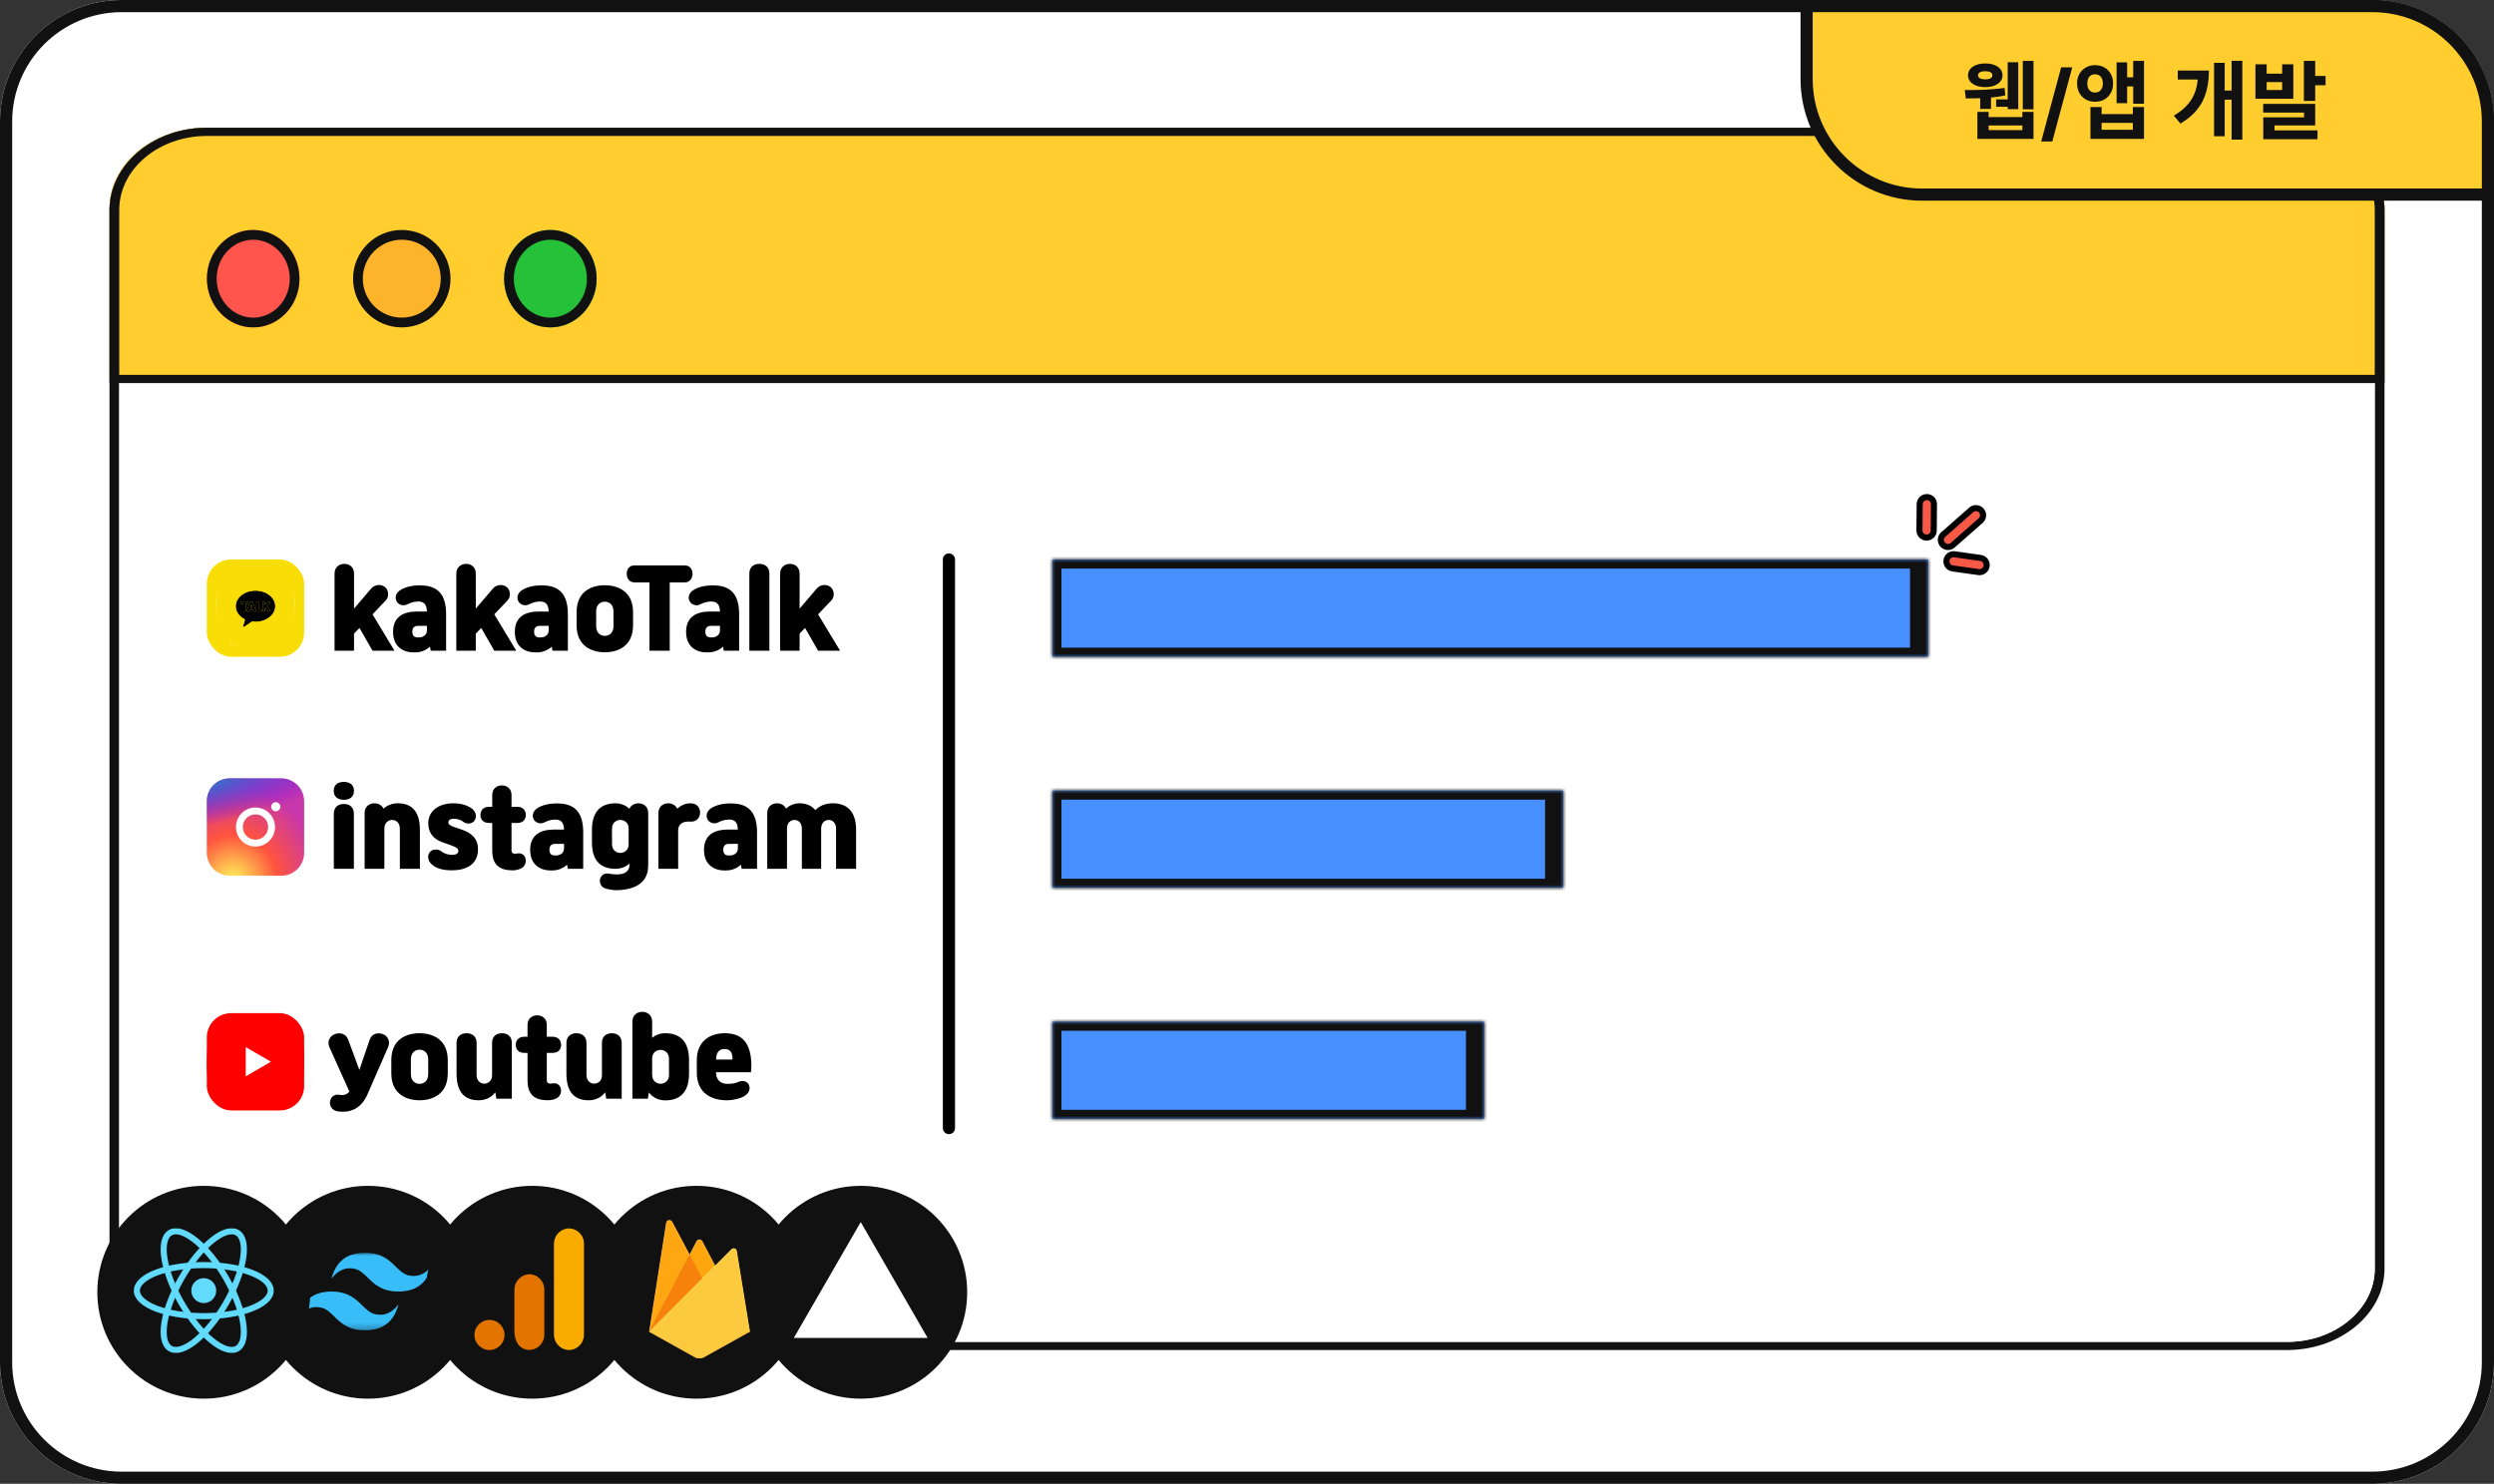 <svg width="410" height="244" viewBox="0 0 410 244" fill="none" xmlns="http://www.w3.org/2000/svg">
<rect x="0" y="0" width="410" height="244" fill="#333333" stroke="none"/>
<path d="M0 20C0 8.954 8.954 0 20 0H390C401.046 0 410 8.954 410 20V224C410 235.046 401.046 244 390 244H20C8.954 244 0 235.046 0 224V20Z" fill="white"/>
<path d="M375.983 220.66V222H34.017V220.66H375.983ZM390.398 208.6V34.4C390.398 27.739 383.944 22.34 375.983 22.34H34.017C26.056 22.34 19.602 27.739 19.602 34.4V208.6C19.602 215.261 26.056 220.66 34.017 220.66V222L33.603 221.995C25.086 221.815 18.221 216.072 18.006 208.946L18 208.6V34.4C18 27.115 24.949 21.188 33.603 21.005L34.017 21H375.983L376.397 21.005C385.051 21.188 392 27.115 392 34.4V208.6L391.995 208.946C391.779 216.072 384.914 221.815 376.397 221.995L375.983 222V220.66C383.944 220.66 390.398 215.261 390.398 208.6Z" fill="#111111"/>
<path d="M34.017 220.66H375.983C383.944 220.66 390.398 215.261 390.398 208.6V34.4C390.398 27.739 383.944 22.34 375.983 22.34H34.017C26.056 22.34 19.602 27.739 19.602 34.4V208.6C19.602 215.261 26.056 220.66 34.017 220.66Z" fill="white"/>
<path d="M18 34.226C18 26.921 25.171 21 34.017 21H375.983C384.829 21 392 26.921 392 34.226V62H18V34.226Z" fill="#FFCE2E"/>
<path d="M390.398 34.548C390.398 27.814 383.944 22.355 375.983 22.355H34.017C26.056 22.355 19.602 27.814 19.602 34.548V61.645H390.398V34.548ZM392 63H18V34.548C18 27.183 24.949 21.19 33.603 21.005L34.017 21H375.983L376.397 21.005C385.051 21.19 392 27.183 392 34.548V63Z" fill="#111111"/>
<path d="M49.234 45.826C49.234 50.249 45.828 53.835 41.626 53.835C37.424 53.835 34.018 50.249 34.018 45.826C34.018 41.403 37.424 37.818 41.626 37.818C45.828 37.818 49.234 41.403 49.234 45.826Z" fill="#FF554D"/>
<path d="M47.632 45.826C47.632 42.21 44.867 39.42 41.626 39.42C38.385 39.42 35.619 42.21 35.619 45.826C35.619 49.443 38.385 52.233 41.626 52.233V53.835C37.424 53.835 34.018 50.249 34.018 45.826C34.018 41.403 37.424 37.818 41.626 37.818C45.828 37.818 49.234 41.403 49.234 45.826C49.234 50.249 45.828 53.835 41.626 53.835V52.233C44.867 52.233 47.632 49.443 47.632 45.826Z" fill="#111111"/>
<path d="M74.06 45.826C74.06 50.249 70.475 53.835 66.052 53.835C61.629 53.835 58.043 50.249 58.043 45.826C58.043 41.403 61.629 37.818 66.052 37.818C70.475 37.818 74.06 41.403 74.06 45.826Z" fill="#FEB42A"/>
<path d="M72.458 45.826C72.458 42.288 69.59 39.42 66.052 39.42C62.513 39.42 59.645 42.288 59.645 45.826C59.645 49.365 62.513 52.233 66.052 52.233V53.835C61.629 53.835 58.043 50.249 58.043 45.826C58.043 41.403 61.629 37.818 66.052 37.818C70.475 37.818 74.06 41.403 74.06 45.826C74.06 50.249 70.475 53.835 66.052 53.835V52.233C69.59 52.233 72.458 49.365 72.458 45.826Z" fill="#111111"/>
<path d="M98.085 45.826C98.085 50.249 94.679 53.835 90.477 53.835C86.275 53.835 82.869 50.249 82.869 45.826C82.869 41.403 86.275 37.818 90.477 37.818C94.679 37.818 98.085 41.403 98.085 45.826Z" fill="#25C138"/>
<path d="M96.484 45.826C96.484 42.21 93.718 39.42 90.477 39.42C87.236 39.42 84.471 42.21 84.471 45.826C84.471 49.443 87.236 52.233 90.477 52.233V53.835C86.275 53.835 82.869 50.249 82.869 45.826C82.869 41.403 86.275 37.818 90.477 37.818C94.679 37.818 98.085 41.403 98.085 45.826C98.085 50.249 94.679 53.835 90.477 53.835V52.233C93.718 52.233 96.484 49.443 96.484 45.826Z" fill="#111111"/>
<path d="M156 92V185.5" stroke="black" stroke-width="2" stroke-linecap="round"/>
<g clip-path="url(#clip0_2931_3205)">
<path d="M40.25 99.843L40.625 98.779L40.999 99.843H40.25Z" fill="black"/>
<path fill-rule="evenodd" clip-rule="evenodd" d="M48.75 92H35.25C34.559 92 34 92.56 34 93.25V106.75C34 107.441 34.56 108 35.25 108H48.75C49.441 108 50 107.44 50 106.75V93.25C50 92.559 49.44 92 48.75 92ZM42 104.5C41.605 104.5 41.22 104.473 40.845 104.42C40.471 104.684 38.303 106.206 38.099 106.235C38.099 106.235 38.015 106.267 37.944 106.225C37.873 106.183 37.885 106.073 37.885 106.073C37.906 105.931 38.408 104.197 38.534 103.762L38.547 103.717C36.717 102.811 35.5 101.205 35.5 99.375C35.5 96.545 38.41 94.25 42 94.25C45.59 94.25 48.5 96.545 48.5 99.375C48.5 102.206 45.59 104.5 42 104.5Z" fill="#F9DD06"/>
<path d="M39.367 98.578H38.781V100.806C38.781 101.003 38.613 101.164 38.406 101.164C38.199 101.164 38.031 101.004 38.031 100.806V98.578H37.446C37.353 98.571 37.267 98.529 37.203 98.461C37.14 98.393 37.105 98.304 37.105 98.211C37.105 98.118 37.14 98.029 37.203 97.961C37.267 97.892 37.353 97.851 37.446 97.844H39.366C39.459 97.851 39.545 97.892 39.608 97.961C39.672 98.029 39.707 98.118 39.707 98.211C39.707 98.304 39.672 98.393 39.608 98.461C39.545 98.529 39.459 98.571 39.367 98.578Z" fill="black"/>
<path fill-rule="evenodd" clip-rule="evenodd" d="M41.124 98.215C41.061 98.035 40.869 97.849 40.624 97.844C40.38 97.849 40.188 98.035 40.125 98.214L39.228 100.575C39.114 100.928 39.213 101.06 39.317 101.108C39.392 101.141 39.473 101.159 39.555 101.159C39.711 101.159 39.831 101.096 39.867 100.994L40.053 100.507H41.196L41.382 100.994C41.418 101.096 41.537 101.159 41.694 101.159C41.776 101.158 41.857 101.141 41.932 101.107C42.035 101.06 42.135 100.929 42.021 100.574L41.124 98.215ZM40.625 98.779L40.25 99.843H40.999L40.625 98.779Z" fill="black"/>
<path d="M44.187 100.765C44.184 100.858 44.145 100.947 44.078 101.011C44.011 101.076 43.92 101.111 43.827 101.109H42.625C42.531 101.111 42.441 101.076 42.374 101.012C42.306 100.947 42.267 100.859 42.265 100.765V98.219C42.265 98.012 42.437 97.844 42.648 97.844C42.859 97.844 43.031 98.012 43.031 98.219V100.422H43.827C44.025 100.422 44.187 100.576 44.187 100.765Z" fill="black"/>
<path d="M46.691 100.549C46.721 100.589 46.742 100.633 46.755 100.681C46.767 100.729 46.77 100.778 46.763 100.827C46.756 100.876 46.74 100.923 46.715 100.965C46.69 101.008 46.657 101.045 46.617 101.074C46.553 101.123 46.473 101.15 46.392 101.15C46.334 101.15 46.276 101.137 46.224 101.111C46.172 101.085 46.127 101.047 46.092 101.001L45.213 99.836L45.083 99.966V100.784C45.083 100.883 45.043 100.979 44.973 101.049C44.903 101.119 44.807 101.159 44.708 101.159C44.608 101.159 44.513 101.12 44.443 101.049C44.372 100.979 44.333 100.884 44.333 100.784V98.219C44.337 98.122 44.378 98.031 44.448 97.963C44.518 97.897 44.611 97.859 44.708 97.859C44.804 97.859 44.898 97.897 44.967 97.963C45.037 98.031 45.079 98.122 45.083 98.219V99.025L46.129 97.979C46.185 97.924 46.259 97.894 46.337 97.895C46.43 97.895 46.525 97.935 46.595 98.006C46.659 98.069 46.699 98.153 46.705 98.243C46.709 98.285 46.703 98.327 46.689 98.367C46.675 98.406 46.652 98.442 46.623 98.472L45.768 99.326L46.691 100.549Z" fill="black"/>
<path fill-rule="evenodd" clip-rule="evenodd" d="M42 104.5C41.605 104.5 41.22 104.473 40.845 104.42C40.471 104.684 38.303 106.206 38.099 106.235C38.099 106.235 38.015 106.267 37.944 106.225C37.873 106.183 37.885 106.073 37.885 106.073C37.906 105.931 38.408 104.197 38.534 103.762L38.547 103.717C36.717 102.811 35.5 101.205 35.5 99.375C35.5 96.545 38.41 94.25 42 94.25C45.59 94.25 48.5 96.545 48.5 99.375C48.5 102.206 45.59 104.5 42 104.5ZM38.781 98.578H39.367C39.459 98.571 39.545 98.529 39.608 98.461C39.672 98.393 39.707 98.304 39.707 98.211C39.707 98.118 39.672 98.029 39.608 97.961C39.545 97.892 39.459 97.851 39.366 97.844H37.446C37.353 97.851 37.267 97.892 37.203 97.961C37.14 98.029 37.105 98.118 37.105 98.211C37.105 98.304 37.14 98.393 37.203 98.461C37.267 98.529 37.353 98.571 37.446 98.578H38.031V100.806C38.031 101.004 38.199 101.164 38.406 101.164C38.613 101.164 38.781 101.003 38.781 100.806V98.578ZM46.755 100.681C46.742 100.633 46.721 100.589 46.691 100.549L45.768 99.326L46.623 98.472C46.652 98.442 46.675 98.406 46.689 98.367C46.703 98.327 46.709 98.285 46.705 98.243C46.699 98.153 46.659 98.069 46.595 98.006C46.525 97.935 46.43 97.895 46.337 97.895C46.259 97.894 46.185 97.924 46.129 97.979L45.083 99.025V98.219C45.079 98.122 45.037 98.031 44.967 97.963C44.898 97.897 44.804 97.859 44.708 97.859C44.611 97.859 44.518 97.897 44.448 97.963C44.378 98.031 44.337 98.122 44.333 98.219V100.784C44.333 100.884 44.372 100.979 44.443 101.049C44.513 101.12 44.608 101.159 44.708 101.159C44.807 101.159 44.903 101.119 44.973 101.049C45.043 100.979 45.083 100.883 45.083 100.784V99.966L45.213 99.836L46.092 101.001C46.127 101.047 46.172 101.085 46.224 101.111C46.276 101.137 46.334 101.15 46.392 101.15C46.473 101.15 46.553 101.123 46.617 101.074C46.657 101.045 46.69 101.008 46.715 100.965C46.74 100.923 46.756 100.876 46.763 100.827C46.77 100.778 46.767 100.729 46.755 100.681ZM40.624 97.844C40.869 97.849 41.061 98.035 41.124 98.215L42.021 100.574C42.135 100.929 42.035 101.06 41.932 101.107C41.857 101.141 41.776 101.158 41.694 101.159C41.537 101.159 41.418 101.096 41.382 100.994L41.196 100.507H40.053L39.867 100.994C39.831 101.096 39.711 101.159 39.555 101.159C39.473 101.159 39.392 101.141 39.317 101.108C39.213 101.06 39.114 100.928 39.228 100.575L40.125 98.214C40.188 98.035 40.38 97.849 40.624 97.844ZM44.078 101.011C44.145 100.947 44.184 100.858 44.187 100.765C44.187 100.576 44.025 100.422 43.827 100.422H43.031V98.219C43.031 98.012 42.859 97.844 42.648 97.844C42.437 97.844 42.265 98.012 42.265 98.219V100.765C42.267 100.859 42.306 100.947 42.374 101.012C42.441 101.076 42.531 101.111 42.625 101.109H43.827C43.92 101.111 44.011 101.076 44.078 101.011Z" fill="#F9DD06"/>
</g>
<rect x="36" y="94" width="12" height="12" rx="4" fill="#F9DD06"/>
<path fill-rule="evenodd" clip-rule="evenodd" d="M42 102.25C41.803 102.25 41.61 102.237 41.423 102.21C41.235 102.342 40.152 103.103 40.049 103.117C40.049 103.117 40.008 103.134 39.972 103.113C39.936 103.092 39.943 103.036 39.943 103.036C39.953 102.966 40.204 102.099 40.267 101.881L40.273 101.859C39.358 101.405 38.75 100.602 38.75 99.688C38.75 98.272 40.205 97.125 42 97.125C43.795 97.125 45.25 98.272 45.25 99.688C45.25 101.103 43.795 102.25 42 102.25ZM40.391 99.289H40.683C40.73 99.286 40.773 99.265 40.804 99.231C40.836 99.197 40.853 99.152 40.853 99.106C40.853 99.059 40.836 99.014 40.804 98.98C40.773 98.946 40.729 98.925 40.683 98.922H39.723C39.677 98.925 39.633 98.946 39.602 98.98C39.57 99.014 39.553 99.059 39.553 99.106C39.553 99.152 39.57 99.197 39.602 99.231C39.633 99.265 39.677 99.286 39.723 99.289H40.016V100.403C40.016 100.502 40.099 100.582 40.203 100.582C40.307 100.582 40.391 100.502 40.391 100.403V99.289ZM44.377 100.341C44.371 100.317 44.36 100.294 44.345 100.275L43.884 99.663L44.311 99.236C44.326 99.221 44.337 99.203 44.344 99.183C44.352 99.164 44.354 99.143 44.353 99.122C44.349 99.077 44.33 99.035 44.298 99.003C44.262 98.968 44.215 98.947 44.168 98.947C44.13 98.947 44.092 98.962 44.065 98.989L43.541 99.513V99.109C43.539 99.061 43.519 99.015 43.484 98.982C43.449 98.948 43.402 98.93 43.354 98.93C43.305 98.93 43.259 98.948 43.224 98.982C43.189 99.015 43.168 99.061 43.166 99.109V100.392C43.166 100.442 43.186 100.49 43.221 100.525C43.257 100.56 43.304 100.58 43.354 100.58C43.404 100.579 43.451 100.56 43.486 100.524C43.522 100.489 43.541 100.442 43.541 100.392V99.983L43.606 99.918L44.046 100.5C44.063 100.524 44.086 100.542 44.112 100.555C44.138 100.568 44.167 100.575 44.196 100.575C44.237 100.575 44.276 100.562 44.309 100.537C44.328 100.522 44.345 100.504 44.358 100.483C44.37 100.461 44.378 100.438 44.382 100.414C44.385 100.389 44.384 100.364 44.377 100.341ZM41.312 98.922C41.434 98.925 41.53 99.017 41.562 99.107L42.01 100.287C42.067 100.464 42.018 100.53 41.966 100.554C41.928 100.57 41.888 100.579 41.847 100.58C41.769 100.58 41.709 100.548 41.691 100.497L41.598 100.254H41.026L40.933 100.497C40.915 100.548 40.856 100.58 40.777 100.58C40.736 100.579 40.696 100.571 40.658 100.554C40.607 100.53 40.557 100.464 40.614 100.287L41.062 99.107C41.094 99.017 41.19 98.925 41.312 98.922ZM43.039 100.506C43.072 100.473 43.092 100.429 43.093 100.383C43.093 100.288 43.013 100.211 42.914 100.211H42.515V99.109C42.515 99.006 42.43 98.922 42.324 98.922C42.218 98.922 42.132 99.006 42.132 99.109V100.383C42.134 100.429 42.153 100.474 42.187 100.506C42.221 100.538 42.266 100.556 42.312 100.555H42.914C42.96 100.555 43.005 100.538 43.039 100.506Z" fill="black"/>
<path d="M41.125 99.922L41.312 99.39L41.499 99.922H41.125Z" fill="black"/>
<path fill-rule="evenodd" clip-rule="evenodd" d="M45.375 96H38.625C38.28 96 38 96.28 38 96.625V103.375C38 103.72 38.28 104 38.625 104H45.375C45.72 104 46 103.72 46 103.375V96.625C46 96.28 45.72 96 45.375 96ZM42 102.25C41.803 102.25 41.61 102.237 41.423 102.21C41.235 102.342 40.152 103.103 40.049 103.117C40.049 103.117 40.008 103.134 39.972 103.113C39.936 103.092 39.943 103.036 39.943 103.036C39.953 102.966 40.204 102.099 40.267 101.881L40.273 101.859C39.358 101.405 38.75 100.602 38.75 99.688C38.75 98.272 40.205 97.125 42 97.125C43.795 97.125 45.25 98.272 45.25 99.688C45.25 101.103 43.795 102.25 42 102.25Z" fill="#F9DD06"/>
<path d="M40.683 99.289H40.391V100.403C40.391 100.502 40.307 100.582 40.203 100.582C40.099 100.582 40.016 100.502 40.016 100.403V99.289H39.723C39.677 99.286 39.633 99.265 39.602 99.231C39.57 99.197 39.553 99.152 39.553 99.106C39.553 99.059 39.57 99.014 39.602 98.98C39.633 98.946 39.677 98.925 39.723 98.922H40.683C40.729 98.925 40.773 98.946 40.804 98.98C40.836 99.014 40.853 99.059 40.853 99.106C40.853 99.152 40.836 99.197 40.804 99.231C40.773 99.265 40.73 99.286 40.683 99.289Z" fill="black"/>
<path fill-rule="evenodd" clip-rule="evenodd" d="M41.562 99.107C41.53 99.017 41.434 98.925 41.312 98.922C41.19 98.925 41.094 99.017 41.062 99.107L40.614 100.287C40.557 100.464 40.607 100.53 40.658 100.554C40.696 100.571 40.736 100.579 40.777 100.58C40.856 100.58 40.915 100.548 40.933 100.497L41.026 100.254H41.598L41.691 100.497C41.709 100.548 41.769 100.58 41.847 100.58C41.888 100.579 41.928 100.57 41.966 100.554C42.018 100.53 42.067 100.464 42.01 100.287L41.562 99.107ZM41.312 99.39L41.125 99.922H41.499L41.312 99.39Z" fill="black"/>
<path d="M43.093 100.383C43.092 100.429 43.072 100.473 43.039 100.506C43.005 100.538 42.96 100.555 42.914 100.555H42.312C42.266 100.556 42.221 100.538 42.187 100.506C42.153 100.474 42.134 100.429 42.132 100.383V99.109C42.132 99.006 42.218 98.922 42.324 98.922C42.43 98.922 42.515 99.006 42.515 99.109V100.211H42.914C43.013 100.211 43.093 100.288 43.093 100.383Z" fill="black"/>
<path d="M44.345 100.275C44.36 100.294 44.371 100.317 44.377 100.341C44.384 100.364 44.385 100.389 44.382 100.414C44.378 100.438 44.37 100.461 44.358 100.483C44.345 100.504 44.328 100.522 44.309 100.537C44.276 100.562 44.237 100.575 44.196 100.575C44.167 100.575 44.138 100.568 44.112 100.555C44.086 100.542 44.063 100.524 44.046 100.5L43.606 99.918L43.541 99.983V100.392C43.541 100.442 43.522 100.489 43.486 100.524C43.451 100.56 43.404 100.579 43.354 100.58C43.304 100.58 43.257 100.56 43.221 100.525C43.186 100.49 43.166 100.442 43.166 100.392V99.109C43.168 99.061 43.189 99.015 43.224 98.982C43.259 98.948 43.305 98.93 43.354 98.93C43.402 98.93 43.449 98.948 43.484 98.982C43.519 99.015 43.539 99.061 43.541 99.109V99.513L44.065 98.989C44.092 98.962 44.13 98.947 44.168 98.947C44.215 98.947 44.262 98.968 44.298 99.003C44.33 99.035 44.349 99.077 44.353 99.122C44.354 99.143 44.352 99.164 44.344 99.183C44.337 99.203 44.326 99.221 44.311 99.236L43.884 99.663L44.345 100.275Z" fill="black"/>
<path d="M138.106 107.008H134.49L132.346 103.264L131.45 104.192V107.008H128.25V94.32C128.25 93.264 129.034 92.72 129.866 92.72C130.698 92.72 131.45 93.264 131.45 94.32V100.08L134.282 96.768C134.81 96.144 135.834 96 136.506 96.512C137.178 97.024 137.242 98.128 136.682 98.72L134.49 101.024L138.106 107.008Z" fill="black"/>
<path d="M123.188 107.008V94.32C123.188 93.216 123.94 92.72 124.836 92.72C125.732 92.72 126.484 93.216 126.484 94.32V107.008H123.188Z" fill="black"/>
<path d="M121.511 107.008H118.983L118.855 106.336C118.247 106.912 117.383 107.28 116.423 107.28H116.071C114.743 107.28 112.791 106.56 112.791 103.904C112.791 101.328 114.631 100.56 116.711 100.56H118.359C118.327 99.168 117.655 98.912 116.887 98.912C116.519 98.912 116.199 98.976 115.815 99.088C115.559 99.168 115.351 99.28 115.063 99.408C114.487 99.696 113.639 99.472 113.351 98.832C113.047 98.192 113.303 97.536 113.863 97.12C114.711 96.496 116.055 96.256 117.143 96.256C119.463 96.256 121.511 97.072 121.511 100.976V107.008ZM118.359 103.648V102.912H116.903C116.295 102.912 115.959 103.216 115.959 103.888C115.959 104.56 116.295 104.816 116.855 104.816H117.079C117.671 104.816 118.359 104.464 118.359 103.648Z" fill="black"/>
<path d="M110.1 107.008H106.772V95.776H104.324C103.396 95.776 103.028 95.008 103.028 94.352C103.028 93.696 103.38 92.976 104.324 92.976H112.548C113.492 92.976 113.844 93.696 113.844 94.352C113.844 95.008 113.476 95.776 112.548 95.776H110.1V107.008Z" fill="black"/>
<path d="M94.791 102.832V100.672C94.791 97.232 97.255 96.24 99.431 96.24C101.559 96.24 104.071 97.232 104.071 100.672V102.832C104.071 106.272 101.559 107.264 99.431 107.264C97.303 107.264 94.791 106.272 94.791 102.832ZM100.855 102.976V100.528C100.855 99.392 100.119 98.944 99.431 98.944C98.743 98.944 98.007 99.392 98.007 100.528V102.976C98.007 104.112 98.743 104.56 99.431 104.56C100.119 104.56 100.855 104.112 100.855 102.976Z" fill="black"/>
<path d="M93.355 107.008H90.827L90.699 106.336C90.091 106.912 89.227 107.28 88.267 107.28H87.915C86.587 107.28 84.635 106.56 84.635 103.904C84.635 101.328 86.475 100.56 88.555 100.56H90.203C90.171 99.168 89.499 98.912 88.731 98.912C88.363 98.912 88.043 98.976 87.659 99.088C87.403 99.168 87.195 99.28 86.907 99.408C86.331 99.696 85.483 99.472 85.195 98.832C84.891 98.192 85.147 97.536 85.707 97.12C86.555 96.496 87.899 96.256 88.987 96.256C91.307 96.256 93.355 97.072 93.355 100.976V107.008ZM90.203 103.648V102.912H88.747C88.139 102.912 87.803 103.216 87.803 103.888C87.803 104.56 88.139 104.816 88.699 104.816H88.923C89.515 104.816 90.203 104.464 90.203 103.648Z" fill="black"/>
<path d="M84.872 107.008H81.256L79.112 103.264L78.216 104.192V107.008H75.016V94.32C75.016 93.264 75.8 92.72 76.632 92.72C77.464 92.72 78.216 93.264 78.216 94.32V100.08L81.048 96.768C81.576 96.144 82.6 96 83.272 96.512C83.944 97.024 84.008 98.128 83.448 98.72L81.256 101.024L84.872 107.008Z" fill="black"/>
<path d="M73.339 107.008H70.811L70.683 106.336C70.075 106.912 69.211 107.28 68.251 107.28H67.899C66.571 107.28 64.619 106.56 64.619 103.904C64.619 101.328 66.459 100.56 68.539 100.56H70.187C70.155 99.168 69.483 98.912 68.715 98.912C68.347 98.912 68.027 98.976 67.643 99.088C67.387 99.168 67.179 99.28 66.891 99.408C66.315 99.696 65.467 99.472 65.179 98.832C64.875 98.192 65.131 97.536 65.691 97.12C66.539 96.496 67.883 96.256 68.971 96.256C71.291 96.256 73.339 97.072 73.339 100.976V107.008ZM70.187 103.648V102.912H68.731C68.123 102.912 67.787 103.216 67.787 103.888C67.787 104.56 68.123 104.816 68.683 104.816H68.907C69.499 104.816 70.187 104.464 70.187 103.648Z" fill="black"/>
<path d="M64.856 107.008H61.24L59.096 103.264L58.2 104.192V107.008H55V94.32C55 93.264 55.784 92.72 56.616 92.72C57.448 92.72 58.2 93.264 58.2 94.32V100.08L61.032 96.768C61.56 96.144 62.584 96 63.256 96.512C63.928 97.024 63.992 98.128 63.432 98.72L61.24 101.024L64.856 107.008Z" fill="black"/>
<path d="M129.378 142.864H126.13V133.696C126.13 132.64 126.898 132.096 127.746 132.096C128.37 132.096 128.962 132.4 129.218 132.976C129.826 132.4 130.61 132.096 131.458 132.096C132.434 132.096 133.378 132.416 134.05 133.216C134.706 132.528 135.634 132.096 136.93 132.096C138.962 132.096 140.738 133.136 140.738 136.48V142.864H137.442V136.288C137.442 135.2 136.754 134.832 136.226 134.832C135.698 134.832 134.994 135.2 134.994 136.288V142.864H131.826V136.288C131.826 135.2 131.138 134.832 130.61 134.832C130.098 134.832 129.378 135.184 129.378 136.208V142.864Z" fill="black"/>
<path d="M124.453 142.864H121.925L121.797 142.192C121.189 142.768 120.325 143.136 119.365 143.136H119.013C117.685 143.136 115.733 142.416 115.733 139.76C115.733 137.184 117.573 136.416 119.653 136.416H121.301C121.269 135.024 120.597 134.768 119.829 134.768C119.461 134.768 119.141 134.832 118.757 134.944C118.501 135.024 118.293 135.136 118.005 135.264C117.429 135.552 116.581 135.328 116.293 134.688C115.989 134.048 116.245 133.392 116.805 132.976C117.653 132.352 118.997 132.112 120.085 132.112C122.405 132.112 124.453 132.928 124.453 136.832V142.864ZM121.301 139.504V138.768H119.845C119.237 138.768 118.901 139.072 118.901 139.744C118.901 140.416 119.237 140.672 119.797 140.672H120.021C120.613 140.672 121.301 140.32 121.301 139.504Z" fill="black"/>
<path d="M111.487 142.864H108.239V133.696C108.239 132.64 109.007 132.096 109.855 132.096C110.479 132.096 111.071 132.4 111.343 132.992C111.935 132.432 112.687 132.096 113.471 132.096C113.711 132.096 113.983 132.128 114.223 132.224C114.831 132.48 115.183 133.12 115.071 133.872C114.959 134.624 114.383 135.104 113.679 135.104C113.455 135.104 113.167 135.088 112.943 135.104C112.063 135.168 111.535 135.664 111.487 136.464V142.864Z" fill="black"/>
<path d="M106.56 133.696V142.272C106.56 144.032 105.824 146.208 101.52 146.384C100.928 146.416 99.728 146.256 99.2 145.952C98.719 145.664 98.48 144.976 98.688 144.416C98.879 143.904 99.407 143.568 99.951 143.648C100.416 143.712 100.928 143.792 101.52 143.792C102.88 143.792 103.472 143.072 103.472 142.352V141.984C102.912 142.544 102.144 142.864 101.168 142.864C99.055 142.864 97.311 141.856 97.311 138.512V136.512C97.311 133.136 99.072 132.096 101.184 132.096C101.984 132.096 102.864 132.4 103.472 132.992C103.728 132.4 104.32 132.096 104.96 132.096C105.808 132.096 106.56 132.64 106.56 133.696ZM100.608 136.288V138.8C100.608 139.888 101.408 140.256 101.968 140.256C102.512 140.256 103.344 139.904 103.344 138.88V136.208C103.344 135.184 102.512 134.832 101.968 134.832C101.408 134.832 100.608 135.2 100.608 136.288Z" fill="black"/>
<path d="M95.875 142.864H93.347L93.219 142.192C92.611 142.768 91.747 143.136 90.787 143.136H90.435C89.107 143.136 87.155 142.416 87.155 139.76C87.155 137.184 88.995 136.416 91.075 136.416H92.723C92.691 135.024 92.019 134.768 91.251 134.768C90.883 134.768 90.563 134.832 90.179 134.944C89.923 135.024 89.715 135.136 89.427 135.264C88.851 135.552 88.003 135.328 87.715 134.688C87.411 134.048 87.667 133.392 88.227 132.976C89.075 132.352 90.419 132.112 91.507 132.112C93.827 132.112 95.875 132.928 95.875 136.832V142.864ZM92.723 139.504V138.768H91.267C90.659 138.768 90.323 139.072 90.323 139.744C90.323 140.416 90.659 140.672 91.219 140.672H91.443C92.035 140.672 92.723 140.32 92.723 139.504Z" fill="black"/>
<path d="M80.922 139.84V135.328H80.394C79.386 135.328 78.986 134.688 78.986 134.016C78.986 133.36 79.37 132.672 80.394 132.672H80.922V130.736C80.922 129.648 81.706 129.152 82.506 129.152C83.306 129.152 84.09 129.648 84.09 130.736V132.672H85.034C86.058 132.672 86.442 133.36 86.442 134.016C86.442 134.688 86.042 135.328 85.034 135.328H84.09V139.776C84.09 140.256 84.33 140.368 84.602 140.384C84.842 140.4 84.986 140.32 85.306 140.32C85.834 140.32 86.282 140.672 86.394 141.2C86.538 141.856 86.266 142.432 85.818 142.72C85.45 142.96 84.826 143.12 84.282 143.12C82.154 143.12 80.922 142.256 80.922 139.84Z" fill="black"/>
<path d="M73.716 135.232C73.716 135.584 74.02 135.776 74.676 136L75.94 136.432C77.796 137.072 78.58 138.112 78.58 139.648C78.58 142.192 76.596 143.12 74.26 143.12C73.172 143.12 71.812 142.928 70.964 142.128C70.436 141.632 70.164 140.864 70.612 140.192C70.836 139.856 71.22 139.696 71.636 139.696C72.116 139.696 72.436 139.888 72.676 140.08C73.076 140.384 73.732 140.576 74.356 140.576C74.98 140.576 75.348 140.336 75.348 139.936C75.348 139.536 75.044 139.312 73.86 138.896L72.756 138.512C71.044 137.92 70.404 136.72 70.404 135.376C70.404 133.408 72.052 132.096 74.516 132.096C75.796 132.096 76.708 132.416 77.316 132.784C77.956 133.168 78.404 133.84 78.18 134.576C77.988 135.184 77.508 135.424 76.98 135.424C76.724 135.424 76.404 135.312 76.276 135.216C75.78 134.816 75.252 134.64 74.564 134.64C73.972 134.64 73.716 134.912 73.716 135.232Z" fill="black"/>
<path d="M63.19 142.864H59.942V133.696C59.942 132.64 60.71 132.096 61.558 132.096C62.182 132.096 62.774 132.4 63.046 132.976C63.67 132.4 64.534 132.096 65.382 132.096C67.414 132.096 69.03 133.104 69.03 136.48V142.864H65.734V136.288C65.734 135.2 65.014 134.832 64.47 134.832C63.926 134.832 63.19 135.2 63.19 136.288V142.864Z" fill="black"/>
<path d="M54.864 130.048C54.864 128.992 55.632 128.576 56.528 128.576C57.424 128.576 58.192 128.992 58.192 130.048C58.192 131.104 57.424 131.52 56.528 131.52C55.632 131.52 54.864 131.104 54.864 130.048ZM54.88 142.864V133.808C54.88 132.704 55.632 132.208 56.528 132.208C57.424 132.208 58.176 132.704 58.176 133.808V142.864H54.88Z" fill="black"/>
<g clip-path="url(#clip1_2931_3205)">
<path d="M46.25 128H37.75C35.679 128 34 129.679 34 131.75V140.25C34 142.321 35.679 144 37.75 144H46.25C48.321 144 50 142.321 50 140.25V131.75C50 129.679 48.321 128 46.25 128Z" fill="url(#paint0_radial_2931_3205)"/>
<path d="M46.25 128H37.75C35.679 128 34 129.679 34 131.75V140.25C34 142.321 35.679 144 37.75 144H46.25C48.321 144 50 142.321 50 140.25V131.75C50 129.679 48.321 128 46.25 128Z" fill="url(#paint1_radial_2931_3205)"/>
<path fill-rule="evenodd" clip-rule="evenodd" d="M44.587 132.664C44.587 132.25 44.923 131.914 45.337 131.914C45.751 131.914 46.087 132.25 46.087 132.664C46.087 133.078 45.751 133.414 45.337 133.414C44.923 133.414 44.587 133.078 44.587 132.664ZM38.791 136C38.791 134.228 40.228 132.79 42.001 132.79C43.773 132.79 45.21 134.228 45.21 136C45.21 137.773 43.773 139.209 42.001 139.209C40.228 139.209 38.791 137.773 38.791 136ZM44.084 136C44.084 134.849 43.151 133.917 42.001 133.917C40.85 133.917 39.917 134.849 39.917 136C39.917 137.151 40.85 138.083 42.001 138.083C43.151 138.083 44.084 137.151 44.084 136Z" fill="white"/>
</g>
<g clip-path="url(#clip2_2931_3205)">
<rect width="16" height="16" transform="translate(34 166.603)" fill="#FF0000"/>
<path d="M49.647 170.745C49.555 170.406 49.376 170.097 49.128 169.848C48.879 169.6 48.57 169.421 48.231 169.329C46.989 168.99 41.992 168.99 41.992 168.99C41.992 168.99 36.995 169.001 35.753 169.339C35.414 169.431 35.105 169.61 34.856 169.858C34.608 170.107 34.429 170.416 34.337 170.755C33.961 172.962 33.816 176.323 34.347 178.441C34.439 178.78 34.618 179.089 34.866 179.338C35.115 179.586 35.424 179.765 35.763 179.857C37.005 180.196 42.002 180.196 42.002 180.196C42.002 180.196 46.999 180.196 48.241 179.857C48.58 179.765 48.889 179.586 49.138 179.338C49.386 179.089 49.565 178.78 49.657 178.441C50.053 176.232 50.175 172.872 49.647 170.745" fill="#FF0000"/>
<path d="M40.401 176.994L44.547 174.593L40.401 172.192V176.994Z" fill="white"/>
</g>
<path d="M119.478 180.932C117.062 180.932 114.55 179.844 114.55 176.388V174.34C114.55 170.932 117.062 169.908 119.11 169.908C121.334 169.908 123.526 170.772 123.526 175.332C123.526 175.604 123.494 176.052 123.446 176.324H117.718V176.34C117.718 177.86 118.774 178.228 119.542 178.228C120.326 178.228 120.662 178.164 121.094 178.02C121.334 177.94 121.574 177.812 121.846 177.78C122.39 177.716 122.902 177.908 123.11 178.388C123.446 179.172 123.062 179.844 122.294 180.292C121.782 180.596 120.646 180.932 119.478 180.932ZM119.126 172.5C118.422 172.5 117.734 172.852 117.718 174.228H120.422C120.47 172.852 119.83 172.5 119.126 172.5Z" fill="black"/>
<path d="M106.506 180.676H103.962V167.988C103.962 166.932 104.73 166.388 105.578 166.388C106.426 166.388 107.21 166.932 107.21 167.988V170.66C107.77 170.196 108.49 169.908 109.37 169.908C111.482 169.908 113.274 170.948 113.274 174.324V176.532C113.274 179.908 111.482 180.948 109.37 180.948C108.202 180.948 107.29 180.452 106.666 179.636L106.506 180.676ZM109.978 176.756V174.1C109.978 173.012 109.162 172.644 108.602 172.644C108.058 172.644 107.21 172.996 107.21 174.02V176.756C107.21 177.844 108.042 178.212 108.602 178.212C109.162 178.212 109.978 177.844 109.978 176.756Z" fill="black"/>
<path d="M96.764 180.932C94.732 180.932 93.116 179.924 93.116 176.548V171.508C93.116 170.404 93.868 169.908 94.764 169.908C95.66 169.908 96.412 170.404 96.412 171.508V176.74C96.412 177.828 97.132 178.196 97.676 178.196C98.204 178.196 98.956 177.844 98.956 176.82V171.492C98.956 170.404 99.692 169.908 100.572 169.908C101.468 169.908 102.204 170.404 102.204 171.492V180.676H99.66L99.484 179.62C98.892 180.436 97.916 180.932 96.764 180.932Z" fill="black"/>
<path d="M86.723 177.652V173.14H86.195C85.187 173.14 84.787 172.5 84.787 171.828C84.787 171.172 85.171 170.484 86.195 170.484H86.723V168.548C86.723 167.46 87.507 166.964 88.307 166.964C89.107 166.964 89.891 167.46 89.891 168.548V170.484H90.835C91.859 170.484 92.243 171.172 92.243 171.828C92.243 172.5 91.843 173.14 90.835 173.14H89.891V177.588C89.891 178.068 90.131 178.18 90.403 178.196C90.643 178.212 90.787 178.132 91.107 178.132C91.635 178.132 92.083 178.484 92.195 179.012C92.339 179.668 92.067 180.244 91.619 180.532C91.251 180.772 90.627 180.932 90.083 180.932C87.955 180.932 86.723 180.068 86.723 177.652Z" fill="black"/>
<path d="M78.702 180.932C76.67 180.932 75.054 179.924 75.054 176.548V171.508C75.054 170.404 75.806 169.908 76.702 169.908C77.598 169.908 78.35 170.404 78.35 171.508V176.74C78.35 177.828 79.07 178.196 79.614 178.196C80.142 178.196 80.894 177.844 80.894 176.82V171.492C80.894 170.404 81.63 169.908 82.51 169.908C83.406 169.908 84.142 170.404 84.142 171.492V180.676H81.598L81.422 179.62C80.83 180.436 79.854 180.932 78.702 180.932Z" fill="black"/>
<path d="M64.331 176.5V174.34C64.331 170.9 66.795 169.908 68.971 169.908C71.099 169.908 73.611 170.9 73.611 174.34V176.5C73.611 179.94 71.099 180.932 68.971 180.932C66.843 180.932 64.331 179.94 64.331 176.5ZM70.395 176.644V174.196C70.395 173.06 69.659 172.612 68.971 172.612C68.283 172.612 67.547 173.06 67.547 174.196V176.644C67.547 177.78 68.283 178.228 68.971 178.228C69.659 178.228 70.395 177.78 70.395 176.644Z" fill="black"/>
<path d="M62.937 170.052C63.769 170.356 64.201 171.252 63.8 172.196L60.441 179.892C59.465 182.148 57.769 183.076 55.544 182.756C54.617 182.628 54.153 181.876 54.248 181.172C54.361 180.452 54.889 179.86 55.833 180.036C56.489 180.164 57.16 179.956 57.416 179.476V179.46L54.153 172.196C53.736 171.268 54.217 170.356 55.048 170.052C55.88 169.748 56.873 169.956 57.24 170.964L59.081 175.94L60.776 170.964C61.129 169.956 62.105 169.748 62.937 170.052Z" fill="black"/>
<mask id="path-47-inside-1_2931_3205" fill="white">
<path d="M173 92H317V108H173V92Z"/>
</mask>
<path d="M173 92H317V108H173V92Z" fill="#478EFF"/>
<path d="M173 92V90.5H171.5V92H173ZM317 92H320V90.5H317V92ZM317 108V109.5H320V108H317ZM173 108H171.5V109.5H173V108ZM173 92V93.5H317V92V90.5H173V92ZM317 92H314V108H317H320V92H317ZM317 108V106.5H173V108V109.5H317V108ZM173 108H174.5V92H173H171.5V108H173Z" fill="#111111" mask="url(#path-47-inside-1_2931_3205)"/>
<mask id="path-49-inside-2_2931_3205" fill="white">
<path d="M173 130H257V146H173V130Z"/>
</mask>
<path d="M173 130H257V146H173V130Z" fill="#478EFF"/>
<path d="M173 130V128.5H171.5V130H173ZM257 130H260V128.5H257V130ZM257 146V147.5H260V146H257ZM173 146H171.5V147.5H173V146ZM173 130V131.5H257V130V128.5H173V130ZM257 130H254V146H257H260V130H257ZM257 146V144.5H173V146V147.5H257V146ZM173 146H174.5V130H173H171.5V146H173Z" fill="#111111" mask="url(#path-49-inside-2_2931_3205)"/>
<mask id="path-51-inside-3_2931_3205" fill="white">
<path d="M173 168H244V184H173V168Z"/>
</mask>
<path d="M173 168H244V184H173V168Z" fill="#478EFF"/>
<path d="M173 168V166.5H171.5V168H173ZM244 168H247V166.5H244V168ZM244 184V185.5H247V184H244ZM173 184H171.5V185.5H173V184ZM173 168V169.5H244V168V166.5H173V168ZM244 168H241V184H244H247V168H244ZM244 184V182.5H173V184V185.5H244V184ZM173 184H174.5V168H173H171.5V184H173Z" fill="#111111" mask="url(#path-51-inside-3_2931_3205)"/>
<path d="M324.153 83.774C324.637 83.428 325.314 83.499 325.715 83.955L325.789 84.049C326.112 84.501 326.073 85.12 325.695 85.527L325.609 85.611L321.015 89.653L321.007 89.661L320.997 89.668L320.943 89.712L320.932 89.72L320.921 89.728C320.467 90.052 319.844 90.011 319.437 89.629L319.359 89.549L319.359 89.548C318.931 89.061 318.979 88.321 319.465 87.893L319.465 87.892L324.059 83.849L324.153 83.774Z" fill="#F85947" stroke="black" stroke-linecap="round"/>
<path d="M315.594 82.784C315.659 82.194 316.162 81.734 316.77 81.74L316.89 81.748C317.442 81.809 317.876 82.252 317.928 82.804L317.933 82.924L317.895 87.239L317.895 87.24C317.89 87.847 317.423 88.341 316.832 88.397L316.712 88.402L316.712 88.402C316.064 88.397 315.542 87.867 315.548 87.219L315.587 82.903L315.594 82.784Z" fill="#F85947" stroke="black" stroke-linecap="round"/>
<path d="M325.71 91.774C326.287 91.915 326.676 92.474 326.591 93.076L326.568 93.195C326.435 93.734 325.939 94.106 325.385 94.085L325.266 94.075L320.993 93.472L320.992 93.473C320.39 93.388 319.961 92.861 319.984 92.267L319.994 92.148L319.994 92.147C320.084 91.506 320.677 91.058 321.319 91.148L325.593 91.751L325.71 91.774Z" fill="#F85947" stroke="black" stroke-linecap="round"/>
<path d="M390 242V244H20V242H390ZM408 224V20C408 10.059 399.941 2 390 2H20C10.059 2 2 10.059 2 20V224C2 233.941 10.059 242 20 242V244L19.483 243.993C8.848 243.724 0.276 235.152 0.007 224.517L0 224V20C2.79059e-06 9.127 8.676 0.281 19.483 0.007L20 0H390L390.517 0.007C401.324 0.281 410 9.127 410 20V224L409.993 224.517C409.724 235.152 401.152 243.724 390.517 243.993L390 244V242C399.941 242 408 233.941 408 224Z" fill="#111111"/>
<path d="M390 1C400.493 1 409 9.507 409 20V32H316C305.507 32 297 23.493 297 13V1H390Z" fill="#FFCE2E" stroke="#111111" stroke-width="2"/>
<path d="M370.779 10.574H372.627V12.114H375.175V10.574H377.009V16.244H370.779V10.574ZM372.627 13.5V14.802H375.175V13.5H372.627ZM378.745 10.014H380.607V16.594H378.745V10.014ZM379.865 12.492H382.315V14.018H379.865V12.492ZM372.053 17.084H380.607V20.626H373.915V22.152H372.067V19.296H378.773V18.512H372.053V17.084ZM372.067 21.438H380.985V22.894H372.067V21.438Z" fill="#111111"/>
<path d="M366.861 10H368.625V22.964H366.861V10ZM365.209 14.886H367.365V16.384H365.209V14.886ZM361.345 11.596H363.137C363.137 12.511 363.058 13.379 362.899 14.2C362.75 15.021 362.498 15.801 362.143 16.538C361.788 17.266 361.308 17.947 360.701 18.582C360.104 19.207 359.352 19.786 358.447 20.318L357.369 19.016C358.349 18.437 359.128 17.803 359.707 17.112C360.295 16.412 360.715 15.642 360.967 14.802C361.219 13.953 361.345 13.01 361.345 11.974V11.596ZM358.013 11.596H361.891V13.08H358.013V11.596ZM363.977 10.336H365.727V22.404H363.977V10.336Z" fill="#111111"/>
<path d="M344.414 10.714C344.993 10.714 345.506 10.84 345.954 11.092C346.402 11.344 346.752 11.699 347.004 12.156C347.256 12.604 347.382 13.122 347.382 13.71C347.382 14.307 347.256 14.835 347.004 15.292C346.752 15.74 346.402 16.095 345.954 16.356C345.506 16.608 344.993 16.734 344.414 16.734C343.845 16.734 343.336 16.608 342.888 16.356C342.44 16.095 342.09 15.74 341.838 15.292C341.586 14.835 341.46 14.307 341.46 13.71C341.46 13.113 341.586 12.595 341.838 12.156C342.09 11.708 342.44 11.358 342.888 11.106C343.336 10.845 343.845 10.714 344.414 10.714ZM344.414 12.212C344.162 12.212 343.938 12.273 343.742 12.394C343.546 12.506 343.397 12.674 343.294 12.898C343.191 13.122 343.14 13.393 343.14 13.71C343.14 14.037 343.191 14.312 343.294 14.536C343.397 14.751 343.546 14.919 343.742 15.04C343.938 15.162 344.162 15.222 344.414 15.222C344.666 15.222 344.89 15.162 345.086 15.04C345.282 14.919 345.431 14.751 345.534 14.536C345.646 14.312 345.702 14.037 345.702 13.71C345.702 13.393 345.646 13.122 345.534 12.898C345.431 12.674 345.282 12.506 345.086 12.394C344.89 12.273 344.666 12.212 344.414 12.212ZM350.686 10.014H352.464V17.056H350.686V10.014ZM349.188 12.716H351.232V14.214H349.188V12.716ZM347.956 10.252H349.692V16.972H347.956V10.252ZM343.658 17.602H345.492V18.764H350.63V17.602H352.464V22.838H343.658V17.602ZM345.492 20.206V21.34H350.63V20.206H345.492Z" fill="#111111"/>
<path d="M340.668 11.073L337.387 23.263H335.562L338.844 11.073H340.668Z" fill="#111111"/>
<path d="M332.534 10.014H334.298V17.98H332.534V10.014ZM330.056 10.238H331.792V17.952H330.056V10.238ZM328.152 16.342H330.756V17.56H328.152V16.342ZM325.534 15.432H327.312V17.91H325.534V15.432ZM323.168 16.188L323 14.802C323.42 14.802 323.896 14.802 324.428 14.802C324.969 14.793 325.534 14.779 326.122 14.76C326.71 14.732 327.293 14.695 327.872 14.648C328.46 14.601 329.015 14.536 329.538 14.452L329.664 15.684C328.955 15.843 328.203 15.96 327.41 16.034C326.626 16.099 325.861 16.142 325.114 16.16C324.377 16.179 323.728 16.188 323.168 16.188ZM325.072 18.4H326.92V19.254H332.464V18.4H334.298V22.838H325.072V18.4ZM326.92 20.626V21.396H332.464V20.626H326.92ZM326.36 10.434C327.209 10.434 327.895 10.611 328.418 10.966C328.941 11.321 329.202 11.792 329.202 12.38C329.202 12.968 328.941 13.44 328.418 13.794C327.895 14.149 327.209 14.326 326.36 14.326C325.52 14.326 324.839 14.149 324.316 13.794C323.793 13.44 323.532 12.968 323.532 12.38C323.532 11.792 323.793 11.321 324.316 10.966C324.839 10.611 325.52 10.434 326.36 10.434ZM326.36 11.708C326.005 11.708 325.721 11.764 325.506 11.876C325.291 11.988 325.184 12.156 325.184 12.38C325.184 12.604 325.291 12.772 325.506 12.884C325.721 12.996 326.005 13.052 326.36 13.052C326.715 13.052 326.999 12.996 327.214 12.884C327.429 12.772 327.536 12.604 327.536 12.38C327.536 12.156 327.429 11.988 327.214 11.876C326.999 11.764 326.715 11.708 326.36 11.708Z" fill="#111111"/>
<circle cx="60.5" cy="212.5" r="17.5" fill="#111111"/>
<g clip-path="url(#clip3_2931_3205)">
<mask id="mask0_2931_3205" style="mask-type:luminance" maskUnits="userSpaceOnUse" x="49" y="206" width="22" height="13">
<path d="M49 206H71V218.764H49V206Z" fill="white"/>
</mask>
<g mask="url(#mask0_2931_3205)">
<path fill-rule="evenodd" clip-rule="evenodd" d="M60 206C57.067 206 55.233 207.418 54.5 210.255C55.6 208.836 56.883 208.305 58.35 208.659C59.187 208.861 59.785 209.449 60.447 210.098C61.525 211.157 62.774 212.382 65.5 212.382C68.433 212.382 70.267 210.964 71 208.127C69.9 209.545 68.617 210.077 67.15 209.723C66.313 209.521 65.715 208.933 65.053 208.284C63.975 207.225 62.726 206 60 206ZM54.5 212.382C51.567 212.382 49.733 213.8 49 216.636C50.1 215.218 51.383 214.686 52.85 215.041C53.687 215.243 54.285 215.83 54.947 216.48C56.025 217.538 57.274 218.764 60 218.764C62.933 218.764 64.767 217.345 65.5 214.509C64.4 215.927 63.117 216.459 61.65 216.105C60.813 215.902 60.215 215.315 59.553 214.665C58.475 213.607 57.226 212.382 54.5 212.382Z" fill="#38BDF8"/>
</g>
</g>
<circle cx="33.5" cy="212.5" r="17.5" fill="#111111"/>
<g clip-path="url(#clip4_2931_3205)">
<path d="M33.5 214.282C34.632 214.282 35.55 213.364 35.55 212.232C35.55 211.1 34.632 210.182 33.5 210.182C32.368 210.182 31.45 211.1 31.45 212.232C31.45 213.364 32.368 214.282 33.5 214.282Z" fill="#61DAFB"/>
<path d="M33.5 216.432C39.575 216.432 44.5 214.551 44.5 212.232C44.5 209.912 39.575 208.032 33.5 208.032C27.425 208.032 22.5 209.912 22.5 212.232C22.5 214.551 27.425 216.432 33.5 216.432Z" stroke="#61DAFB"/>
<path d="M29.863 214.332C32.901 219.593 36.992 222.918 39 221.758C41.009 220.598 40.175 215.393 37.138 210.132C34.1 204.871 30.009 201.546 28 202.705C25.992 203.865 26.826 209.071 29.863 214.332Z" stroke="#61DAFB"/>
<path d="M29.863 210.132C26.826 215.393 25.992 220.598 28 221.758C30.009 222.918 34.1 219.593 37.138 214.332C40.175 209.07 41.009 203.865 39 202.705C36.992 201.546 32.901 204.87 29.863 210.132Z" stroke="#61DAFB"/>
</g>
<circle cx="141.5" cy="212.5" r="17.5" fill="#111111"/>
<g clip-path="url(#clip5_2931_3205)">
<path d="M141.5 200.961L152.5 220.014H130.5L141.5 200.961Z" fill="white"/>
</g>
<circle cx="87.5" cy="212.5" r="17.5" fill="#111111"/>
<g clip-path="url(#clip6_2931_3205)">
<path d="M96 219.497C96.007 220.87 94.904 221.989 93.537 221.996C93.435 221.997 93.332 221.991 93.231 221.979C91.963 221.79 91.033 220.682 91.064 219.395V204.601C91.034 203.312 91.966 202.204 93.236 202.017C94.594 201.858 95.824 202.834 95.983 204.197C95.995 204.297 96.001 204.398 96 204.499V219.497Z" fill="#F9AB00"/>
<path d="M80.468 217.045C81.831 217.045 82.936 218.154 82.936 219.523C82.936 220.891 81.831 222 80.468 222C79.105 222 78 220.891 78 219.523C78 218.154 79.105 217.045 80.468 217.045ZM86.962 209.538C85.592 209.614 84.53 210.766 84.562 212.143V218.796C84.562 220.602 85.354 221.698 86.513 221.932C87.852 222.204 89.156 221.336 89.428 219.992C89.461 219.828 89.478 219.661 89.477 219.493V212.028C89.479 210.654 88.373 209.54 87.004 209.537C86.991 209.537 86.976 209.537 86.962 209.538Z" fill="#E37400"/>
</g>
<circle cx="114.5" cy="212.5" r="17.5" fill="#111111"/>
<path d="M106.713 218.988L106.851 218.795L113.367 206.434L113.381 206.303L110.509 200.908C110.456 200.809 110.374 200.73 110.274 200.68C110.173 200.631 110.06 200.614 109.95 200.633C109.84 200.652 109.738 200.704 109.659 200.784C109.581 200.863 109.529 200.966 109.512 201.076L106.713 218.988Z" fill="#FFC24A"/>
<path d="M106.794 218.841L106.898 218.638L113.347 206.405L110.482 200.989C110.435 200.895 110.358 200.818 110.264 200.771C110.17 200.724 110.063 200.709 109.959 200.728C109.855 200.747 109.76 200.799 109.689 200.876C109.617 200.953 109.572 201.052 109.561 201.156L106.794 218.841Z" fill="#FFA712"/>
<path d="M115.474 210.383L117.613 208.189L115.473 204.11C115.426 204.022 115.356 203.949 115.271 203.898C115.185 203.846 115.088 203.819 114.988 203.819C114.888 203.819 114.791 203.846 114.705 203.898C114.62 203.949 114.55 204.022 114.503 204.11L113.359 206.289V206.475L115.474 210.383Z" fill="#F4BD62"/>
<path d="M115.436 210.294L117.516 208.165L115.436 204.2C115.402 204.114 115.344 204.04 115.269 203.986C115.194 203.933 115.105 203.902 115.013 203.898C114.92 203.894 114.829 203.917 114.749 203.964C114.67 204.01 114.605 204.079 114.564 204.162L113.415 206.379L113.381 206.492L115.436 210.294Z" fill="#FFA50E"/>
<path d="M106.714 218.988L106.776 218.925L107.003 218.833L115.339 210.528L115.445 210.24L113.366 206.277L106.714 218.988Z" fill="#F6820C"/>
<path d="M115.741 223.177L123.288 218.969L121.132 205.7C121.116 205.606 121.075 205.519 121.013 205.447C120.951 205.375 120.871 205.322 120.781 205.293C120.69 205.264 120.594 205.26 120.502 205.282C120.409 205.305 120.325 205.352 120.258 205.419L106.713 218.988L114.215 223.176C114.448 223.306 114.711 223.374 114.978 223.374C115.245 223.374 115.507 223.306 115.741 223.176" fill="#FDE068"/>
<path d="M123.219 218.934L121.08 205.765C121.076 205.675 121.046 205.589 120.993 205.517C120.94 205.445 120.867 205.39 120.783 205.359C120.699 205.328 120.608 205.323 120.521 205.344C120.434 205.366 120.355 205.412 120.294 205.478L106.794 218.962L114.213 223.106C114.444 223.235 114.705 223.303 114.97 223.303C115.235 223.303 115.495 223.235 115.727 223.106L123.219 218.934Z" fill="#FCCA3F"/>
<path d="M115.741 223.05C115.508 223.18 115.246 223.249 114.978 223.249C114.711 223.249 114.449 223.18 114.216 223.05L106.775 218.924L106.713 218.988L114.215 223.176C114.448 223.306 114.711 223.374 114.978 223.374C115.245 223.374 115.507 223.306 115.741 223.176L123.288 218.969L123.269 218.855L115.741 223.05Z" fill="#EEAB37"/>
<defs>
<radialGradient id="paint0_radial_2931_3205" cx="0" cy="0" r="1" gradientUnits="userSpaceOnUse" gradientTransform="translate(38.25 145.232) rotate(-90) scale(15.857 14.748)">
<stop stop-color="#FFDD55"/>
<stop offset="0.1" stop-color="#FFDD55"/>
<stop offset="0.5" stop-color="#FF543E"/>
<stop offset="1" stop-color="#C837AB"/>
</radialGradient>
<radialGradient id="paint1_radial_2931_3205" cx="0" cy="0" r="1" gradientUnits="userSpaceOnUse" gradientTransform="translate(31.32 129.153) rotate(78.681) scale(7.088 29.218)">
<stop stop-color="#3771C8"/>
<stop offset="0.128" stop-color="#3771C8"/>
<stop offset="1" stop-color="#6600FF" stop-opacity="0"/>
</radialGradient>
<clipPath id="clip0_2931_3205">
<rect x="34" y="92" width="16" height="16" rx="4" fill="white"/>
</clipPath>
<clipPath id="clip1_2931_3205">
<rect width="16" height="16" fill="white" transform="translate(34 128)"/>
</clipPath>
<clipPath id="clip2_2931_3205">
<rect x="34" y="166.603" width="16" height="16" rx="4" fill="white"/>
</clipPath>
<clipPath id="clip3_2931_3205">
<rect width="22" height="13" fill="white" transform="translate(49 206)"/>
</clipPath>
<clipPath id="clip4_2931_3205">
<rect width="23" height="20.463" fill="white" transform="translate(22 202)"/>
</clipPath>
<clipPath id="clip5_2931_3205">
<rect width="22" height="22" fill="white" transform="translate(130.5 199.5)"/>
</clipPath>
<clipPath id="clip6_2931_3205">
<rect width="18" height="20" fill="white" transform="translate(78 202)"/>
</clipPath>
</defs>
</svg>
